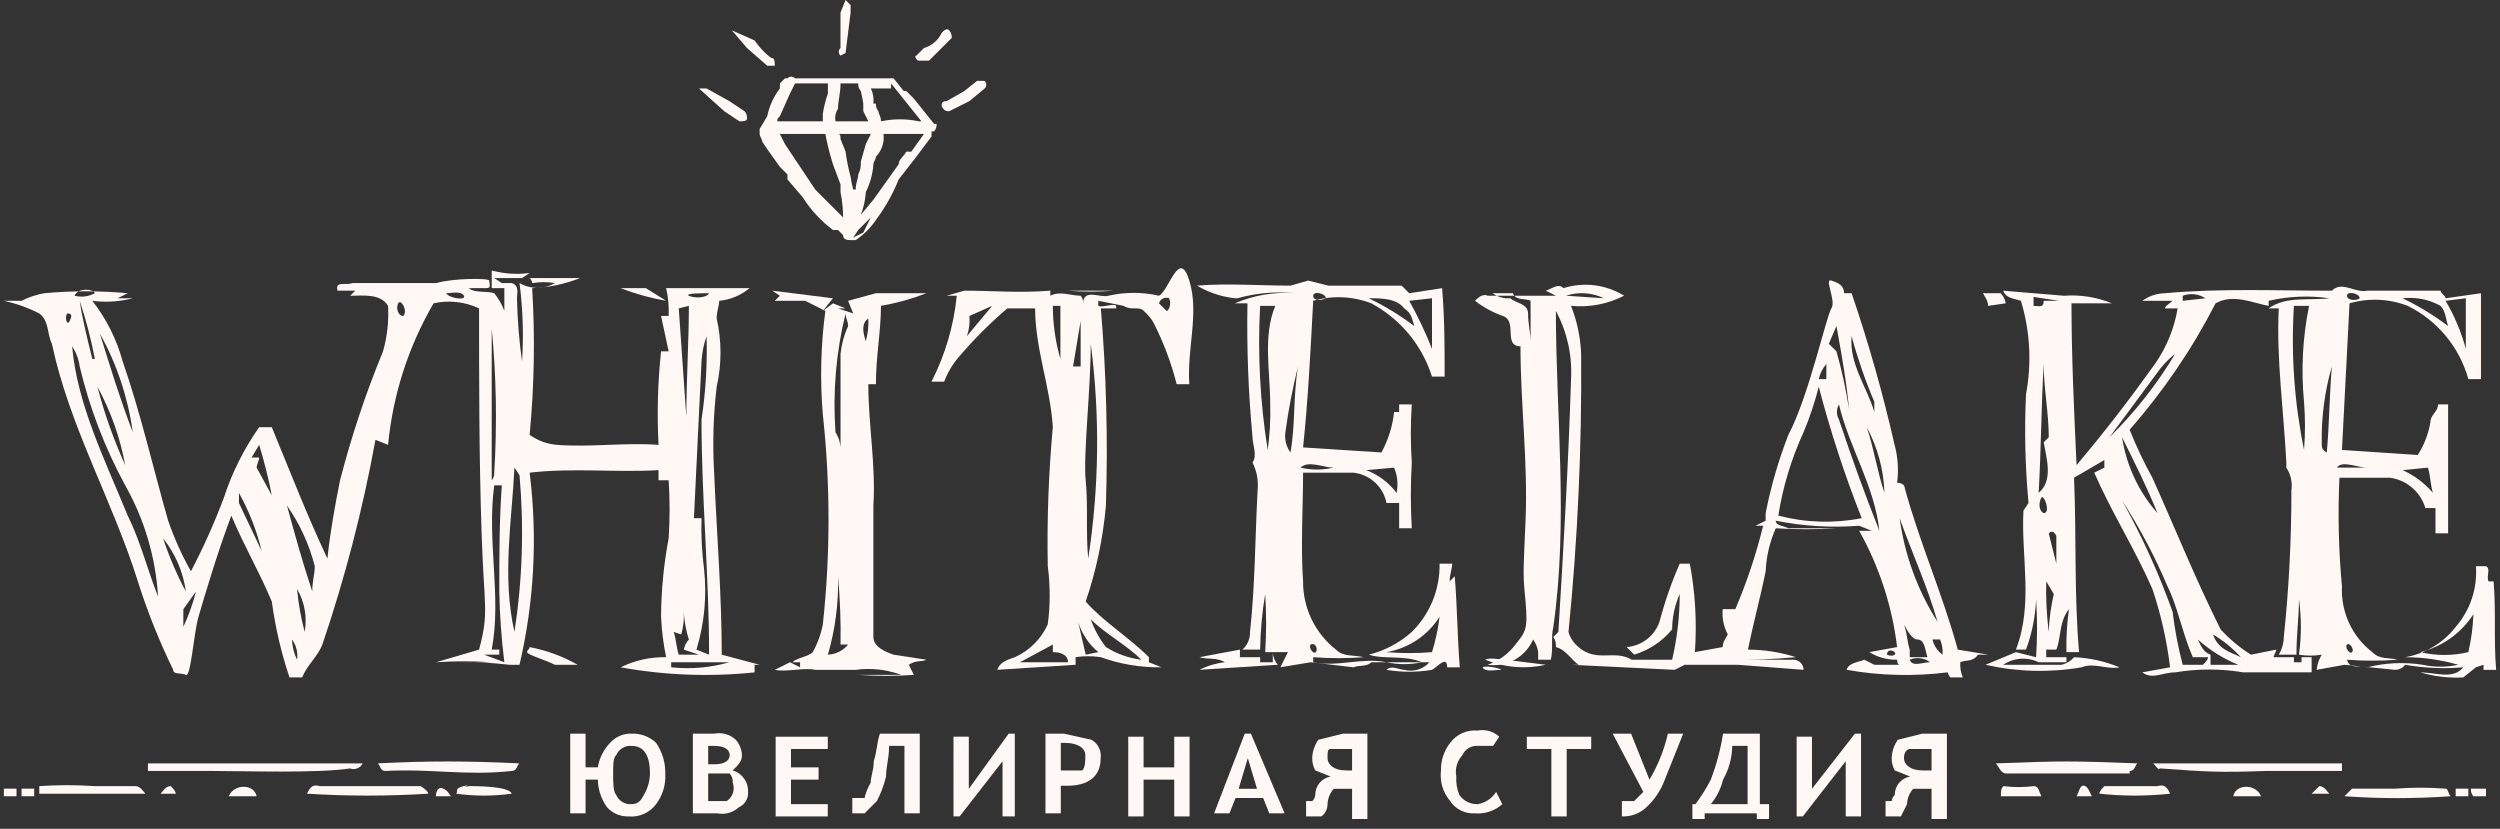 <svg width="184" height="61" viewBox="0 0 184 61" fill="none" xmlns="http://www.w3.org/2000/svg">
<rect x="0" y="0" width="184" height="61" fill="#333333" stroke="none"/>
<g id="logo-big-subtitle" clip-path="url(#clip0_302_37715)">
<path id="Vector" d="M62.232 3.907L62.605 0.93V0.372L62.232 0L61.86 0.93V3.535C61.821 3.57 61.789 3.613 61.767 3.661C61.746 3.709 61.734 3.761 61.734 3.814C61.734 3.867 61.746 3.919 61.767 3.967C61.789 4.015 61.821 4.058 61.86 4.093L62.232 3.907Z" fill="#FFF8F5"/>
<path id="Vector_2" d="M68.002 4.466H68.374L70.049 2.791C70.057 2.691 70.045 2.589 70.013 2.493C69.981 2.397 69.93 2.309 69.863 2.233C69.677 2.047 69.491 2.233 69.305 2.419C69.181 2.689 69.001 2.928 68.776 3.12C68.551 3.313 68.287 3.455 68.002 3.536L67.444 4.094C67.258 4.094 67.444 4.466 67.63 4.466H68.002Z" fill="#FFF8F5"/>
<path id="Vector_3" d="M81.954 21.395H78.606C79.72 21.487 80.84 21.487 81.954 21.395Z" fill="#FFF8F5"/>
<path id="Vector_4" d="M106.697 42.789C106.697 42.231 106.883 41.859 106.883 41.486H105.953C105.97 42.419 105.797 43.345 105.446 44.208C105.094 45.072 104.57 45.855 103.907 46.51C103.005 47.316 101.919 47.891 100.744 48.184C101.86 48.556 103.349 48.184 104.651 48.742C103.793 48.928 102.905 48.928 102.046 48.742C100.186 48.37 98.512 49.114 96.651 48.742V48.37C97.89 48.463 99.134 48.463 100.372 48.37C99.628 48.184 98.884 48.37 98.326 47.812C97.566 47.215 96.953 46.452 96.533 45.581C96.114 44.71 95.9 43.755 95.907 42.789C95.721 40.184 95.907 37.394 95.907 34.789H99.628C100.216 34.857 100.767 35.11 101.201 35.511C101.636 35.912 101.932 36.441 102.046 37.022H102.977V38.882H103.907C103.814 37.271 103.814 35.656 103.907 34.045C103.814 32.62 103.814 31.191 103.907 29.766H102.977V30.324H102.605C102.493 31.368 102.177 32.379 101.674 33.301L95.907 32.929C96.279 29.394 96.465 25.673 96.651 22.139C98.06 21.731 99.563 21.796 100.93 22.325C103.065 23.473 104.666 25.409 105.395 27.72H106.325C106.325 25.487 106.325 23.441 106.139 21.209L103.721 21.581L103.163 21.023H97.768L96.279 20.65L94.977 21.023C92.745 21.023 90.326 20.836 88.094 21.023C88.948 21.525 89.899 21.842 90.884 21.953H91.07C92.461 21.562 93.912 21.436 95.349 21.581C93.823 21.465 92.291 21.72 90.884 22.325H91.814C91.753 25.616 91.877 28.908 92.187 32.185C92.187 32.743 92.559 33.487 92.187 34.045C92.503 34.678 92.632 35.388 92.559 36.091C92.373 39.626 92.373 43.161 92.001 46.51C92.008 46.754 91.962 46.998 91.866 47.223C91.77 47.447 91.625 47.649 91.442 47.812H92.745C92.768 46.44 92.892 45.072 93.117 43.719C93.21 45.144 93.21 46.573 93.117 47.998H94.791L94.233 49.114L96.465 48.742L99.628 49.114C100 48.928 100.558 49.114 100.93 48.742H105.209C104.981 48.997 104.686 49.184 104.358 49.283C104.029 49.382 103.68 49.387 103.349 49.3C102.977 49.3 102.419 48.928 102.046 49.3C103.155 49.487 104.287 49.487 105.395 49.3C105.767 49.114 106.511 48.184 106.511 49.114H107.442C107.256 46.882 107.256 44.649 107.069 42.417L106.697 42.789ZM96.465 47.44C96.838 47.254 97.023 47.812 96.838 47.998C96.651 48.184 96.279 47.626 96.465 47.44ZM102.605 34.417C102.853 35.004 102.918 35.653 102.791 36.278C102.22 35.52 101.446 34.939 100.558 34.603L102.605 34.417ZM105.395 21.953V25.673C104.914 24.46 104.354 23.28 103.721 22.139L105.395 21.953ZM103.349 22.697C103.907 23.069 103.907 23.441 104.093 23.999C103.046 23.209 101.925 22.524 100.744 21.953C101.674 21.953 102.791 21.953 103.349 22.697ZM97.582 21.953C97.21 22.139 96.651 22.139 96.651 21.767C96.651 21.395 97.582 21.581 97.582 21.953ZM93.489 29.766C93.519 30.886 93.457 32.006 93.303 33.115C92.741 29.61 92.554 26.055 92.745 22.511H93.861C92.931 24.743 93.489 27.348 93.489 29.766ZM94.977 33.301C94.665 32.872 94.531 32.338 94.605 31.813C94.825 30.184 95.136 28.569 95.535 26.976C95.163 29.208 95.349 31.255 94.977 33.301ZM98.14 34.417C97.345 34.607 96.516 34.607 95.721 34.417C96.279 33.859 97.396 34.417 98.14 34.417ZM105.395 47.998C104.281 48.091 103.161 48.091 102.046 47.998C102.844 47.862 103.604 47.56 104.277 47.111C104.95 46.662 105.521 46.077 105.953 45.393C105.845 46.276 105.659 47.148 105.395 47.998Z" fill="#FFF8F5"/>
<path id="Vector_5" d="M54.422 8.93C54.608 8.93 54.98 8.93 54.98 8.744C54.98 8.558 54.98 8.372 54.794 8.186L53.678 7.442L52.003 6.512H51.445L53.306 8.186L54.422 8.93Z" fill="#FFF8F5"/>
<path id="Vector_6" d="M55.538 48.928H55.91L53.12 48.184C53.12 43.719 52.748 39.254 52.561 34.789C52.437 32.679 52.499 30.563 52.748 28.464C53.123 26.811 53.123 25.094 52.748 23.441C52.748 22.883 52.934 22.511 52.934 22.139C53.754 22.061 54.532 21.736 55.166 21.209H45.678C46.761 21.628 47.883 21.939 49.027 22.139L47.538 21.209H49.027C49.181 21.879 49.243 22.567 49.213 23.255H48.655L49.213 25.859H48.655C48.409 28.145 48.347 30.447 48.469 32.743C46.05 32.557 43.446 32.929 41.027 32.743C40.288 32.694 39.579 32.436 38.981 31.999C39.324 28.412 39.386 24.805 39.167 21.209C40.379 21.161 41.574 20.909 42.702 20.464H38.981C39.088 20.56 39.155 20.693 39.167 20.836C39.721 20.743 40.287 20.743 40.841 20.836C40.445 21.065 39.996 21.185 39.539 21.185C39.082 21.185 38.633 21.065 38.237 20.836C38.484 22.748 38.546 24.68 38.423 26.604C38.206 25.062 38.082 23.509 38.051 21.953C38.051 21.581 38.237 21.023 37.678 20.836H36.934L36.376 20.464H38.423L38.981 20.092C38.047 20.217 37.099 20.154 36.19 19.906V21.209H37.12V22.883C36.944 22.411 36.693 21.971 36.376 21.581C35.818 21.395 34.888 21.581 34.516 21.209H35.818C36.19 21.209 36.004 20.836 36.004 20.65C36.004 20.464 33.4 20.464 32.097 20.836H25.958C25.4 21.023 24.656 20.65 24.842 21.395H26.144L25.772 21.767C26.702 21.767 28.005 21.581 28.563 22.511C28.625 23.64 28.499 24.771 28.191 25.859C26.919 28.945 25.863 32.116 25.028 35.347C24.656 37.208 24.284 39.254 24.098 41.114C22.61 37.952 21.307 34.603 20.005 31.441H19.075C17.951 33.037 17.073 34.793 16.47 36.65C15.777 38.496 14.969 40.298 14.052 42.045C13.382 40.858 12.822 39.612 12.377 38.324C11.261 34.417 10.331 30.324 9.029 26.604C8.589 24.982 7.83 23.464 6.796 22.139C7.791 22.268 8.802 22.205 9.773 21.953H8.657L9.401 21.581C7.359 21.395 5.304 21.395 3.262 21.581C2.679 21.682 2.115 21.87 1.587 22.139H0.285C1.19 22.336 2.065 22.648 2.89 23.069C3.634 23.627 3.448 24.557 3.82 25.301C5.122 31.441 8.285 36.836 10.145 42.789C10.851 45.02 11.722 47.197 12.75 49.3C12.75 49.672 13.308 49.486 13.68 49.672C14.052 49.858 14.238 46.696 14.61 45.393C14.982 44.091 16.098 40.37 17.029 37.952C17.959 40.184 19.075 42.045 20.005 44.277C20.262 46.174 20.698 48.043 21.307 49.858H22.238C22.61 48.928 23.354 48.37 23.726 47.44C25.397 42.52 26.703 37.483 27.633 32.371L28.563 32.743C28.912 29.069 30.054 25.514 31.911 22.325C33.038 22.074 34.216 22.205 35.26 22.697C35.26 28.092 35.26 33.673 35.446 39.254C35.632 44.835 36.004 45.021 35.26 47.812L32.097 48.742C33.46 48.649 34.828 48.649 36.19 48.742H33.586C34.891 48.711 36.196 48.773 37.492 48.928H42.516C41.417 48.303 40.222 47.863 38.981 47.626C38.981 47.812 38.795 47.812 38.795 47.998C38.795 48.184 40.097 48.556 40.841 48.928H38.237C39.319 44.296 39.572 39.509 38.981 34.789C42.143 34.417 45.306 34.789 48.469 34.603V35.347H49.213C49.306 36.772 49.306 38.201 49.213 39.626C48.852 41.528 48.665 43.458 48.655 45.393C48.698 46.394 48.823 47.389 49.027 48.37C47.867 48.347 46.719 48.602 45.678 49.114C48.93 49.706 52.25 49.831 55.538 49.486V48.928ZM4.006 22.139C3.634 23.069 4.936 22.139 4.006 22.139V22.139ZM9.773 31.813C8.843 29.394 8.099 26.976 7.355 24.557C8.601 26.806 9.421 29.266 9.773 31.813ZM9.215 34.231C8.369 32.371 7.684 30.441 7.169 28.464C8.152 30.266 8.843 32.212 9.215 34.231ZM6.982 26.418H6.796C6.424 24.929 6.052 23.441 5.866 22.139C6.332 23.539 6.705 24.968 6.982 26.418ZM6.982 21.581C6.528 21.829 5.996 21.895 5.494 21.767C5.68 21.209 6.796 21.209 6.982 21.581ZM4.936 23.069C5.308 23.069 5.308 23.255 5.122 23.627C4.936 23.999 4.75 23.441 4.936 23.069ZM9.401 37.952C7.727 33.859 5.68 29.766 5.308 25.487C5.605 25.935 5.796 26.444 5.866 26.976C6.592 30.025 7.718 32.965 9.215 35.719C10.632 38.229 11.459 41.028 11.633 43.905C10.889 42.045 10.331 39.812 9.401 37.952ZM12.005 39.626C12.906 40.754 13.484 42.103 13.68 43.533C13.011 42.281 12.45 40.974 12.005 39.626ZM13.494 46.137V44.835L14.424 43.533C14.197 44.429 13.886 45.301 13.494 46.137ZM17.587 37.022V36.278C18.334 37.622 18.898 39.061 19.261 40.556L17.587 37.022ZM18.889 34.417C18.889 34.231 19.075 33.859 19.075 33.673H18.517L19.075 32.743C19.451 33.966 19.761 35.208 20.005 36.464L18.889 34.417ZM21.865 48.556C21.634 48.093 21.507 47.585 21.493 47.068C21.806 47.497 21.939 48.03 21.865 48.556ZM22.424 46.51C22.148 45.473 21.961 44.415 21.865 43.347C22.421 44.301 22.619 45.422 22.424 46.51ZM22.982 43.533C22.238 41.3 21.679 39.254 21.121 37.208C22.066 38.561 22.759 40.074 23.168 41.672C23.168 42.231 22.982 42.789 22.982 43.533ZM29.679 23.255C29.307 23.255 29.121 22.697 29.307 22.325C29.493 21.953 30.051 22.883 29.679 23.255ZM32.842 21.581C33.214 21.581 33.958 21.395 34.144 21.767C34.33 22.139 33.028 21.953 32.842 21.581ZM36.19 24.185C36.531 27.709 36.593 31.255 36.376 34.789C36.385 34.89 36.373 34.991 36.341 35.087C36.309 35.183 36.258 35.272 36.19 35.347V24.185ZM35.632 48.184H36.748V47.812H36.19C36.934 43.905 35.818 39.812 36.376 35.719H36.934C36.748 38.324 36.748 40.928 36.748 43.533C36.78 45.275 36.904 47.013 37.12 48.742L35.632 48.184ZM37.864 46.51C36.934 42.417 37.678 38.324 37.864 34.417L38.237 34.975C38.577 38.821 38.452 42.694 37.864 46.51ZM52.189 21.581C52.003 21.953 51.073 21.953 50.701 21.767C50.329 21.581 51.817 21.581 52.189 21.581ZM51.817 41.859C51.657 40.625 51.595 39.381 51.631 38.138H51.073L51.631 26.604C51.666 25.969 51.792 25.343 52.003 24.743C52.065 26.797 51.94 28.851 51.631 30.882C51.631 36.65 52.189 42.417 52.189 48.184L51.259 47.812C51.846 45.886 52.036 43.86 51.817 41.859ZM50.701 22.511C50.701 25.115 50.515 27.906 50.515 30.696L49.957 22.697L50.701 22.511ZM50.143 46.696C50.295 46.151 50.358 45.586 50.329 45.021C50.363 45.717 50.489 46.405 50.701 47.068C50.509 47.275 50.38 47.533 50.329 47.812L51.445 48.184H49.957C49.771 47.626 49.771 47.068 49.585 46.51L50.143 46.696ZM49.399 49.114V48.742H53.678C52.289 49.142 50.836 49.268 49.399 49.114Z" fill="#FFF8F5"/>
<path id="Vector_7" d="M56.468 4.837H57.026C57.026 4.651 57.026 4.279 56.84 4.279C56.654 4.279 55.91 3.535 55.538 2.977L53.863 2.232L54.98 3.535L56.468 4.837Z" fill="#FFF8F5"/>
<path id="Vector_8" d="M182.786 48.928V49.3H183.716C183.53 47.068 183.716 45.021 183.53 42.789H183.158C182.972 42.417 183.344 41.859 182.972 41.673H182.228C182.286 42.478 182.184 43.287 181.929 44.053C181.673 44.819 181.269 45.528 180.74 46.138C179.824 47.323 178.496 48.12 177.019 48.37C178.341 48.372 179.656 48.56 180.926 48.928C180.067 49.114 179.179 49.114 178.321 48.928C176.958 48.714 175.566 48.777 174.228 49.114C173.67 48.928 172.926 49.3 172.74 48.556C173.978 48.649 175.222 48.649 176.461 48.556C175.717 48.37 175.158 48.556 174.6 47.998C173.867 47.431 173.281 46.695 172.892 45.853C172.504 45.011 172.324 44.087 172.368 43.161C172.12 40.502 172.058 37.829 172.182 35.161H175.903C176.505 35.243 177.072 35.498 177.534 35.894C177.996 36.29 178.334 36.811 178.507 37.394H179.251V39.254H180.181V29.766H179.437C179.437 30.324 178.879 30.51 178.879 31.069C178.734 31.929 178.418 32.751 177.949 33.487L172.368 33.115L172.926 22.325C174.334 21.917 175.837 21.982 177.205 22.511C178.287 23.044 179.245 23.801 180.014 24.731C180.784 25.661 181.348 26.743 181.67 27.906H182.6V21.581L179.995 21.953C179.995 21.767 179.623 21.581 179.623 21.395H174.228C173.298 21.581 172.368 20.651 171.624 21.395C167.531 21.395 163.438 21.209 159.345 21.581C158.744 21.593 158.16 21.788 157.671 22.139H159.903C159.717 22.325 159.345 22.511 159.345 22.697H160.275C160.028 24.169 159.456 25.567 158.601 26.79C156.741 29.394 154.88 31.813 152.834 34.231C152.648 30.138 152.462 26.232 152.462 22.325H155.439C154.319 21.868 153.109 21.677 151.904 21.767L147.439 21.395C147.625 21.953 148.183 21.953 148.741 22.139C149.416 24.37 149.544 26.731 149.113 29.022C148.989 31.69 149.052 34.363 149.299 37.022L148.927 37.58C148.741 40.928 149.671 44.463 148.369 47.812H149.113C149.556 46.618 149.807 45.363 149.857 44.091C149.95 45.516 149.95 46.945 149.857 48.37L148.369 47.998L146.137 48.928C148.458 49.456 150.86 49.519 153.206 49.114C154.136 48.742 155.066 49.3 155.997 49.114C154.932 48.672 153.799 48.42 152.648 48.37C152.408 48.654 152.081 48.85 151.718 48.928H147.439C147.818 48.671 148.259 48.518 148.716 48.485C149.174 48.452 149.631 48.541 150.043 48.742H152.09V48.37H150.602V47.812H151.346C151.718 46.882 151.532 45.765 152.276 44.835C152.127 45.883 152.064 46.94 152.09 47.998H153.02C152.648 43.719 152.834 39.44 152.648 35.161L154.88 33.859V34.417L154.136 34.789C155.439 37.766 157.113 40.37 158.415 43.347C159.046 45.22 159.482 47.152 159.717 49.114L157.671 49.486C158.415 50.044 159.159 49.486 160.089 49.486C161.752 49.209 163.45 49.209 165.112 49.486H170.135V48.37H169.391V48.742H168.833V48.37H167.345C167.345 48.184 167.531 47.998 167.531 47.812L165.671 48.184C164.846 47.667 164.095 47.041 163.438 46.324C161.578 42.603 160.089 38.882 158.415 35.161C157.782 34.02 157.222 32.84 156.741 31.627C159.225 28.799 161.35 25.675 163.066 22.325C164.368 21.581 165.857 22.325 166.973 22.511V22.139C168.437 21.8 169.951 21.737 171.438 21.953C169.949 22.139 168.275 21.767 166.973 22.697H167.717C167.531 26.418 168.089 30.324 168.275 34.045V34.417C168.599 34.911 168.732 35.507 168.647 36.092C168.652 39.696 168.465 43.297 168.089 46.882C168.082 47.341 167.954 47.79 167.717 48.184H169.019C169.019 46.696 169.205 45.393 169.205 44.091C169.391 45.449 169.391 46.826 169.205 48.184C169.759 48.278 170.325 48.278 170.88 48.184C170.672 48.523 170.545 48.905 170.508 49.3L172.554 48.928L176.275 49.3C176.419 49.3 176.561 49.267 176.691 49.202C176.82 49.137 176.932 49.044 177.019 48.928C178.431 49.175 179.869 49.238 181.298 49.114C180.553 50.044 179.251 49.486 178.135 49.486C179.16 49.791 180.23 49.917 181.298 49.858L182.228 49.114L182.786 48.928ZM178.693 34.417C178.879 34.975 178.879 35.719 179.065 36.278C178.455 35.56 177.692 34.988 176.833 34.603L178.693 34.417ZM181.484 21.953V25.674C181.148 24.434 180.648 23.245 179.995 22.139L181.484 21.953ZM179.623 22.511C179.995 22.883 179.995 23.441 180.181 23.999C179.135 23.209 178.013 22.524 176.833 21.953C177.798 21.843 178.774 22.038 179.623 22.511ZM173.67 21.953C173.484 22.139 172.74 22.139 172.74 21.767C172.74 21.395 173.67 21.581 173.67 21.953ZM150.043 36.278C150.23 33.115 150.23 29.952 150.416 26.79C150.416 28.65 150.788 30.324 150.788 32.185L150.416 32.557C150.602 33.673 151.16 35.347 150.043 36.278ZM150.416 37.766C150.043 37.58 150.043 37.022 150.23 36.65C150.416 36.278 150.974 37.766 150.416 37.766ZM150.788 46.51C150.633 45.276 150.571 44.032 150.602 42.789L151.16 43.719C150.944 44.635 150.82 45.569 150.788 46.51ZM150.788 39.254C150.974 39.068 151.16 39.068 151.346 39.44V41.487L150.788 39.254ZM150.416 22.139C150.416 22.697 150.043 22.511 149.671 22.511V21.767H149.113L151.532 22.139H150.416ZM164.926 48.37C164.182 47.998 163.252 47.812 162.88 46.696C163.641 47.149 164.331 47.713 164.926 48.37ZM164.74 48.928H162.694V48.184C162.136 47.998 161.95 47.44 161.764 47.068C162.639 47.858 163.647 48.487 164.74 48.928ZM161.392 48.37H162.508C162.508 48.556 162.322 48.742 162.136 48.928H160.648C160.31 47.645 160.061 46.339 159.903 45.021C158.89 42.195 157.645 39.458 156.183 36.836C157.481 38.843 158.601 40.959 159.531 43.161C160.275 44.649 160.648 46.696 161.392 48.37ZM158.787 37.766C157.404 36.192 156.5 34.256 156.183 32.185C157.113 34.045 158.043 35.906 158.787 37.766ZM155.253 32.185L158.973 27.162C159.297 26.745 159.672 26.37 160.089 26.046C158.747 28.291 157.121 30.354 155.253 32.185ZM160.648 22.139V21.767C160.922 21.664 161.216 21.627 161.507 21.659C161.798 21.692 162.077 21.792 162.322 21.953L160.648 22.139ZM169.577 29.58C169.67 30.757 169.67 31.939 169.577 33.115C168.861 29.629 168.611 26.063 168.833 22.511H169.949C169.474 24.836 169.348 27.218 169.577 29.58ZM171.252 33.301C170.88 33.115 170.88 32.929 170.88 32.557C170.851 30.67 171.102 28.789 171.624 26.976C171.438 29.208 171.438 31.255 171.252 33.301ZM174.228 34.417H171.996C172.368 33.859 173.484 34.417 174.228 34.417ZM172.74 47.44C172.926 47.254 173.298 47.812 173.112 47.998C172.926 48.184 172.554 47.626 172.74 47.44ZM181.67 47.998C180.508 48.275 179.297 48.275 178.135 47.998C179.745 47.599 181.143 46.601 182.042 45.207C182.01 46.148 181.885 47.082 181.67 47.998Z" fill="#FFF8F5"/>
<path id="Vector_9" d="M69.305 7.813C69.491 8.186 69.677 8.186 69.863 8.186L71.351 7.441L72.467 6.511C72.507 6.476 72.539 6.433 72.56 6.385C72.582 6.337 72.593 6.285 72.593 6.232C72.593 6.179 72.582 6.127 72.56 6.079C72.539 6.031 72.507 5.988 72.467 5.953H71.909L70.979 6.697L69.677 7.441C69.305 7.441 69.305 7.627 69.305 7.813Z" fill="#FFF8F5"/>
<path id="Vector_10" d="M68.188 48.556L65.77 48.184C65.212 47.998 64.281 47.626 64.281 46.882V37.208C64.467 34.231 63.909 31.255 63.909 28.278H64.467C64.467 26.232 64.839 24.371 64.839 22.511C65.984 22.311 67.105 22 68.188 21.581H64.467L62.421 22.139L62.793 23.069L61.677 22.697H62.235L61.305 22.325L60.561 22.883L61.305 21.953L56.84 21.395L57.398 21.767L57.026 22.139H59.258L60.747 22.883C60.408 25.411 60.346 27.969 60.561 30.51C61.118 35.642 61.118 40.819 60.561 45.951C60.426 46.669 60.175 47.361 59.816 47.998C59.444 48.37 58.7 48.37 58.328 48.742H58.886V49.114L58.142 48.742L57.026 49.3C57.956 49.486 59.072 49.114 60.002 49.3H62.979C64.109 49.145 65.26 49.273 66.328 49.672H63.165C64.528 49.765 65.895 49.765 67.258 49.672L66.886 48.928C67.444 48.556 67.816 48.742 68.188 48.556ZM62.235 23.069C62.235 23.441 62.421 23.627 62.421 23.999C62.124 24.646 61.936 25.337 61.863 26.045V33.301C61.904 32.778 61.773 32.255 61.491 31.813C61.282 28.877 61.533 25.927 62.235 23.069ZM60.933 48.184C61.478 46.312 61.73 44.366 61.677 42.417C61.831 44.086 61.894 45.763 61.863 47.44H62.421C62.239 47.661 62.012 47.842 61.756 47.97C61.499 48.098 61.219 48.171 60.933 48.184ZM63.723 25.115C63.537 24.557 63.351 23.813 63.909 23.441C63.938 24.005 63.876 24.571 63.723 25.115Z" fill="#FFF8F5"/>
<path id="Vector_11" d="M57.957 12.836V13.208L59.073 14.51C59.664 15.445 60.42 16.265 61.305 16.929H61.677L62.049 17.301C62.049 17.673 62.421 17.673 62.608 17.673H62.98C63.569 17.279 64.074 16.774 64.468 16.185C65.154 15.27 65.717 14.27 66.142 13.208L67.444 11.534L68.561 10.045V9.673H68.747C68.814 9.598 68.865 9.509 68.897 9.413C68.929 9.318 68.941 9.216 68.933 9.115H68.747L67.258 7.255L66.7 6.697H66.514L65.77 5.767H58.515C58.48 5.727 58.437 5.695 58.389 5.674C58.341 5.652 58.288 5.641 58.236 5.641C58.183 5.641 58.131 5.652 58.083 5.674C58.034 5.695 57.992 5.727 57.957 5.767H57.77L57.398 6.139V6.511C56.938 7.114 56.62 7.814 56.468 8.557L55.91 9.487V9.859C55.91 10.045 56.096 10.232 56.096 10.418L56.468 10.976L57.398 12.278L57.957 12.836ZM62.235 11.162L61.863 10.232C61.863 10.045 61.863 9.859 61.677 9.859H64.096L63.724 10.604L63.352 11.906C63.381 12.227 63.316 12.55 63.166 12.836C63.166 13.208 62.98 13.394 62.98 13.952H62.794C62.713 13.646 62.651 13.335 62.608 13.022C62.441 12.411 62.316 11.79 62.235 11.162ZM63.538 17.115L62.794 17.487L63.166 16.929L64.096 15.999L63.538 17.115ZM67.072 11.162H66.7C66.514 11.534 66.142 11.72 66.142 12.092L64.282 14.696L63.352 15.813C63.564 15.278 63.69 14.713 63.724 14.138C64.043 13.5 64.233 12.804 64.282 12.092C64.282 11.906 64.468 11.72 64.468 11.534C64.68 11.314 64.84 11.05 64.937 10.76C65.033 10.47 65.064 10.162 65.026 9.859H68.002L67.072 11.162ZM65.584 6.139L66.328 7.069L67.817 8.929H67.63C66.711 8.733 65.76 8.733 64.84 8.929C64.84 8.557 64.654 8.371 64.654 8.185C64.587 8.11 64.535 8.021 64.503 7.925C64.471 7.829 64.459 7.728 64.468 7.627H64.282C64.326 7.245 64.261 6.858 64.096 6.511H65.584V6.139ZM61.677 7.999C61.677 7.441 61.863 6.883 61.863 6.139H63.166C63.157 6.239 63.169 6.341 63.201 6.437C63.233 6.533 63.284 6.621 63.352 6.697C63.432 7.003 63.494 7.313 63.538 7.627V8.185L63.91 8.929H61.491C61.434 8.607 61.501 8.275 61.677 7.999ZM57.398 8.557L58.143 6.883L58.515 6.139H60.933V6.883C60.764 7.366 60.639 7.865 60.561 8.371V8.929H57.212C57.212 8.743 57.212 8.743 57.398 8.557ZM60.747 9.859C60.888 10.614 61.075 11.36 61.305 12.092L61.863 13.58V14.138C62.01 14.873 62.072 15.622 62.049 16.371V15.999L61.119 15.068L60.003 13.952L57.77 10.604L57.398 9.859H60.747Z" fill="#FFF8F5"/>
<path id="Vector_12" d="M147.624 22.324C147.573 22.046 147.444 21.788 147.251 21.58H145.949C146.135 21.952 146.321 22.138 146.321 22.51L147.624 22.324Z" fill="#FFF8F5"/>
<path id="Vector_13" d="M143.533 49.857H144.464C144.314 49.505 144.25 49.122 144.278 48.741C144.65 48.555 145.208 48.741 145.58 48.182H146.324L144.092 47.81C142.975 43.718 141.301 39.997 140.185 35.904C140.185 35.718 139.999 35.532 139.627 35.532C139.751 34.599 139.688 33.65 139.441 32.742C138.584 28.968 137.528 25.242 136.278 21.579H135.72C135.72 21.021 135.348 20.835 134.79 20.649C134.232 20.463 135.162 22.137 134.79 22.695C134.418 23.254 133.115 29.207 131.627 31.997C130.898 33.866 130.338 35.796 129.953 37.764V38.323L129.209 38.695H129.767C129.253 40.793 128.569 42.847 127.72 44.834H126.79C126.732 45.477 126.861 46.123 127.162 46.694C126.976 47.066 126.79 47.252 126.79 47.624L124.744 47.996C124.899 45.819 124.774 43.631 124.372 41.485H123.628C123.02 42.87 122.522 44.301 122.139 45.764C121.96 46.276 121.636 46.724 121.207 47.054C120.777 47.384 120.261 47.583 119.721 47.624L120.279 48.182C121.373 47.852 122.344 47.205 123.069 46.322C123.074 45.425 123.264 44.538 123.628 43.718C123.626 45.346 123.439 46.969 123.069 48.555H120.093C119.163 47.996 118.233 48.369 117.302 48.182C116.372 47.996 115.628 47.252 115.442 46.508C116.119 39.709 116.429 32.877 116.372 26.044C116.324 24.832 116.073 23.637 115.628 22.509C116.975 22.64 118.331 22.382 119.535 21.765C118.875 21.356 118.134 21.095 117.363 20.999C116.593 20.902 115.81 20.973 115.07 21.207C114.698 20.835 114.326 21.207 113.768 21.393L114.512 21.765H109.489C109.117 21.579 108.745 21.951 108.559 22.137C109.176 22.617 109.867 22.994 110.605 23.254C111.721 23.626 110.605 25.486 111.907 25.486C111.907 29.765 112.465 34.044 112.279 38.323C112.093 42.601 112.093 42.229 112.279 44.276C112.465 46.322 112.279 46.508 111.535 47.438C111.019 48.129 110.305 48.648 109.489 48.927C110.174 49.026 110.872 48.897 111.477 48.561C112.082 48.225 112.56 47.7 112.837 47.066C113.037 47.341 113.164 47.66 113.21 47.996V48.555H114.14C114.326 47.81 114.14 46.88 114.326 46.136C115.442 38.323 114.512 30.509 114.512 22.882C115.339 24.421 115.726 26.159 115.628 27.904C115.442 34.044 115.07 40.369 114.698 46.508L114.326 46.88C114.474 47.099 114.54 47.362 114.512 47.624C115.256 47.81 115.628 48.555 116.186 48.927H115.628L123.255 49.299L124 48.927H127.906L132.743 49.299C132.743 49.201 132.724 49.104 132.687 49.014C132.649 48.924 132.594 48.842 132.525 48.773C132.456 48.703 132.374 48.649 132.284 48.611C132.194 48.574 132.097 48.555 131.999 48.555H127.162C128.839 48.585 130.516 48.523 132.185 48.369C131.043 48.003 129.85 47.815 128.651 47.81C129.023 45.95 129.581 43.904 129.953 42.043C130.001 40.952 130.254 39.879 130.697 38.881C132.184 38.974 133.675 38.974 135.162 38.881H131.627C131.255 38.695 130.697 38.695 130.697 38.323C132.716 38.729 134.782 38.855 136.836 38.695L137.766 39.067H136.836C138.315 41.71 139.263 44.617 139.627 47.624L137.58 47.996C138.194 48.377 138.905 48.571 139.627 48.555C139.627 48.555 139.627 48.927 139.813 48.927H137.952L137.208 48.555C136.836 48.741 136.092 48.741 135.906 49.299C138.363 49.733 140.872 49.795 143.347 49.485C143.386 49.619 143.449 49.746 143.533 49.857ZM112.651 25.114C112.651 24.556 112.465 23.812 112.465 23.068C112.465 22.323 111.535 22.323 111.163 21.951C110.698 21.995 110.233 21.863 109.861 21.579H111.349C111.535 22.137 112.279 21.951 112.651 22.137V25.114ZM115.256 21.765C116.175 21.462 117.176 21.529 118.046 21.951L115.256 21.765ZM137.952 29.579V30.323C137.394 28.463 136.092 26.788 136.278 24.742C136.724 26.391 137.283 28.007 137.952 29.579ZM135.162 23.998C135.534 26.044 135.906 28.091 136.092 30.137C135.871 28.693 135.56 27.264 135.162 25.858L134.604 25.3L135.162 23.998ZM134.418 26.788V27.904H133.86C133.952 27.493 134.144 27.11 134.418 26.788ZM130.883 37.95C131.219 35.828 131.845 33.763 132.743 31.811C133.198 30.724 133.572 29.605 133.86 28.463C134.717 31.748 135.773 34.979 137.022 38.137C134.988 38.538 132.889 38.474 130.883 37.95ZM135.348 30.881C135.25 30.711 135.198 30.519 135.198 30.323C135.198 30.127 135.25 29.935 135.348 29.765C136.092 32.928 137.952 35.718 138.324 39.067C137.208 36.276 136.278 33.672 135.348 30.881ZM137.394 31.439C138.195 32.93 138.641 34.585 138.697 36.276C138.138 34.602 137.952 33.114 137.394 31.439ZM138.883 48.182C138.883 47.81 139.255 47.81 139.441 47.996C139.627 48.182 139.255 48.369 138.883 48.182ZM142.603 45.764C141.134 43.453 140.182 40.851 139.813 38.137C140.743 40.741 141.859 43.16 142.603 45.764ZM140.557 47.81C140.371 47.252 140.371 46.694 140.185 46.136C139.999 45.578 140.557 47.066 141.115 47.066C141.673 47.066 141.673 47.81 141.859 48.369H140.557V47.81ZM140.557 48.555C140.799 48.451 141.065 48.414 141.326 48.446C141.588 48.479 141.836 48.581 142.045 48.741C141.487 48.741 140.743 49.113 140.557 48.555ZM142.231 47.066H142.789C142.939 47.418 143.002 47.801 142.975 48.182C142.597 47.916 142.332 47.518 142.231 47.066Z" fill="#FFF8F5"/>
<path id="Vector_14" d="M109.301 48.555C110.716 49.135 112.274 49.265 113.766 48.927L110.789 48.555C110.417 48.555 109.673 48.369 109.301 48.555Z" fill="#FFF8F5"/>
<path id="Vector_15" d="M94.048 48.927C93.821 48.669 93.689 48.34 93.676 47.997V48.741H92.746V48.369H91.258V47.81L88.281 48.369C88.839 48.555 89.584 48.369 90.142 48.741C89.493 48.813 88.862 49.002 88.281 49.299L94.048 48.927Z" fill="#FFF8F5"/>
<path id="Vector_16" d="M84.558 48.741V48.369C83.069 46.88 81.209 45.764 79.907 44.276C80.686 41.988 81.186 39.614 81.395 37.207C81.55 32.367 81.426 27.521 81.023 22.696H82.139C82.325 22.138 81.209 22.696 80.837 22.51V22.138L82.697 22.51C83.255 22.882 83.814 22.51 84.186 22.882C84.558 23.254 84.744 23.44 84.93 23.812C85.65 25.234 86.211 26.732 86.604 28.277H87.534C87.348 25.672 88.278 23.068 87.534 20.649C86.79 18.231 86.046 21.393 85.302 21.765C84.077 21.486 82.806 21.486 81.581 21.765C81.023 21.952 79.721 21.207 79.721 22.324C79.729 22.223 79.717 22.121 79.685 22.025C79.653 21.93 79.602 21.841 79.535 21.765C78.791 21.765 78.046 21.393 77.302 21.765V21.393C75.07 21.579 73.023 21.393 70.977 21.393L69.675 21.765H70.419C70.197 23.971 69.566 26.116 68.559 28.091H69.489C69.748 27.409 70.125 26.779 70.605 26.23C71.688 24.961 72.87 23.779 74.14 22.696H76.186C76.186 25.672 77.302 28.463 77.488 31.439C77.175 34.841 77.051 38.257 77.116 41.671C77.303 43.092 77.303 44.53 77.116 45.95C76.632 47.024 75.772 47.884 74.698 48.369C74.14 48.555 73.582 48.741 73.395 49.299L79.163 48.927V48.369C79.779 48.274 80.406 48.274 81.023 48.369C82.454 48.887 83.967 49.139 85.488 49.113L84.558 48.741ZM86.046 21.952C86.232 22.324 86.046 22.882 85.86 22.882L85.302 22.324C85.323 22.248 85.359 22.177 85.409 22.117C85.459 22.056 85.52 22.006 85.591 21.971C85.661 21.936 85.738 21.916 85.816 21.913C85.895 21.909 85.973 21.923 86.046 21.952ZM71.163 24.742C71.331 24.265 71.394 23.758 71.349 23.254L73.023 22.51L71.163 24.742ZM80.279 25.3C80.963 30.554 80.9 35.877 80.093 41.113C79.907 39.253 80.093 37.207 79.907 35.346C79.721 33.486 80.279 28.649 80.279 25.3ZM77.488 22.51H78.046V26.416C77.679 25.147 77.491 23.832 77.488 22.51ZM75.07 48.741L77.488 47.439V47.997C78.046 47.997 78.605 48.183 78.605 48.741H75.07ZM78.977 26.974L79.535 23.626V26.974H78.977ZM79.907 48.183L79.349 45.764C79.615 46.638 80.132 47.415 80.837 47.997L79.907 48.183ZM81.395 47.625C80.915 47.007 80.538 46.316 80.279 45.578C81.395 46.694 82.883 47.439 84 48.555C83.073 48.441 82.184 48.123 81.395 47.625Z" fill="#FFF8F5"/>
<path id="Vector_17" d="M109.117 49.115C109.303 49.487 110.047 49.301 110.419 49.301C110.792 49.301 109.489 48.929 109.117 49.115Z" fill="#FFF8F5"/>
<path id="Vector_18" d="M16.84 58.604H18.886C18.7 57.674 17.212 57.674 16.84 58.604Z" fill="#FFF8F5"/>
<path id="Vector_19" d="M26.692 56.184H10.887V56.742H15.538C17.956 56.742 23.344 56.928 25.762 56.556C25.936 56.621 26.127 56.618 26.299 56.55C26.471 56.481 26.612 56.35 26.692 56.184Z" fill="#FFF8F5"/>
<path id="Vector_20" d="M30.965 57.858H23.524C22.966 57.672 22.78 58.044 22.594 58.416C25.567 58.602 28.55 58.602 31.523 58.416C31.523 58.292 31.337 58.106 30.965 57.858Z" fill="#FFF8F5"/>
<path id="Vector_21" d="M32.082 58.604H33.198C33.012 58.418 33.012 58.232 32.64 58.046C32.268 57.859 32.082 58.232 32.082 58.604Z" fill="#FFF8F5"/>
<path id="Vector_22" d="M27.809 56.184C27.995 56.37 27.995 56.743 28.367 56.743C31.715 56.556 34.312 57.115 37.661 56.743C38.033 56.743 38.033 56.37 38.219 56.184C34.312 55.998 31.529 55.998 27.809 56.184Z" fill="#FFF8F5"/>
<path id="Vector_23" d="M34.501 57.858C33.756 58.044 34.873 57.672 34.128 57.858C33.384 58.044 33.756 58.23 33.57 58.416C34.928 58.603 36.305 58.603 37.663 58.416C37.477 57.858 35.059 57.858 34.501 57.858Z" fill="#FFF8F5"/>
<path id="Vector_24" d="M182.04 58.603H182.97V58.045H181.854C181.846 58.146 181.858 58.247 181.89 58.343C181.922 58.439 181.973 58.528 182.04 58.603Z" fill="#FFF8F5"/>
<path id="Vector_25" d="M158.422 56.184C158.608 56.184 158.794 56.742 158.98 56.556C162.509 56.805 163.251 56.867 166.786 56.742H172.367V56.184H158.422Z" fill="#FFF8F5"/>
<path id="Vector_26" d="M12.561 57.859C12.188 57.859 12.002 58.231 11.816 58.417H12.933C12.933 58.231 12.747 58.045 12.561 57.859Z" fill="#FFF8F5"/>
<path id="Vector_27" d="M153.212 57.859C153.026 58.045 153.026 58.231 152.84 58.603H153.956C153.77 58.231 153.584 57.673 153.212 57.859Z" fill="#FFF8F5"/>
<path id="Vector_28" d="M0.285 58.603H1.215V58.045H0.285V58.603Z" fill="#FFF8F5"/>
<path id="Vector_29" d="M9.96 57.859H6.983C5.621 57.766 4.253 57.766 2.891 57.859V58.417H10.704C10.518 58.231 10.332 57.859 9.96 57.859Z" fill="#FFF8F5"/>
<path id="Vector_30" d="M1.586 58.603H2.516V58.045H1.586V58.603Z" fill="#FFF8F5"/>
<path id="Vector_31" d="M156.747 56.743C157.119 56.743 157.119 56.37 157.305 56.184C152.282 55.998 151.918 55.998 146.895 56.184C147.081 56.37 147.267 56.929 147.639 56.929H156.747V56.743Z" fill="#FFF8F5"/>
<path id="Vector_32" d="M164.367 58.604H166.414C166.042 57.674 164.553 57.674 164.367 58.604Z" fill="#FFF8F5"/>
<path id="Vector_33" d="M170.695 57.859L170.137 58.417H171.439C171.253 58.231 171.067 57.859 170.695 57.859Z" fill="#FFF8F5"/>
<path id="Vector_34" d="M180.738 58.603H181.668V58.045H180.738V58.603Z" fill="#FFF8F5"/>
<path id="Vector_35" d="M158.794 57.858H154.888C154.702 58.044 154.516 58.23 154.516 58.416C156.247 58.602 157.993 58.602 159.725 58.416C159.539 58.044 159.353 57.672 158.794 57.858Z" fill="#FFF8F5"/>
<path id="Vector_36" d="M149.684 57.859C148.943 57.953 148.193 57.953 147.452 57.859C147.266 58.045 147.266 58.231 147.266 58.603H150.242C150.056 58.231 150.056 57.859 149.684 57.859Z" fill="#FFF8F5"/>
<path id="Vector_37" d="M179.996 58.044C178.758 57.951 177.514 57.951 176.275 58.044H173.113L172.555 58.602C175.156 58.788 177.767 58.788 180.368 58.602C180.182 58.416 180.182 58.044 179.996 58.044Z" fill="#FFF8F5"/>
<g id="Union">
<path d="M108.764 59.186C108.5 59.196 108.238 59.139 108.001 59.02C107.764 58.902 107.561 58.726 107.41 58.509C107.229 58.082 107.152 57.618 107.185 57.155C107.13 56.875 107.142 56.586 107.22 56.311C107.299 56.036 107.441 55.784 107.636 55.575C107.73 55.359 107.889 55.177 108.091 55.056C108.294 54.934 108.529 54.879 108.764 54.898H109.893L110.344 54.221C110.135 54.027 109.883 53.884 109.609 53.806C109.334 53.727 109.045 53.715 108.764 53.77C108.377 53.733 107.986 53.796 107.63 53.954C107.274 54.112 106.965 54.36 106.733 54.673C106.278 55.25 106.039 55.969 106.056 56.704C106.007 57.106 106.042 57.515 106.158 57.903C106.275 58.291 106.471 58.651 106.733 58.96C106.93 59.255 107.199 59.494 107.516 59.652C107.833 59.81 108.185 59.883 108.539 59.863C108.906 59.894 109.275 59.85 109.624 59.734C109.973 59.617 110.295 59.431 110.57 59.186L110.118 58.283C109.967 58.519 109.769 58.721 109.536 58.876C109.303 59.032 109.04 59.137 108.764 59.186Z" fill="#FFF8F5"/>
<path fill-rule="evenodd" clip-rule="evenodd" d="M53.929 56.704C54.38 56.252 54.606 56.027 54.606 55.575C54.59 55.159 54.431 54.76 54.154 54.447C53.946 54.252 53.694 54.11 53.419 54.032C53.144 53.953 52.855 53.941 52.575 53.996H50.995V59.863H52.8C53.081 59.918 53.37 59.906 53.645 59.828C53.919 59.749 54.171 59.607 54.38 59.412C54.597 59.318 54.779 59.159 54.9 58.956C55.022 58.754 55.076 58.519 55.057 58.283C55.072 57.932 54.969 57.586 54.764 57.3C54.56 57.014 54.266 56.804 53.929 56.704ZM52.123 54.898H52.575C53.252 54.898 53.703 55.124 53.703 55.575C53.703 56.027 53.252 56.252 52.575 56.252H52.123V54.898ZM53.477 58.96H52.123V56.929H53.703C53.785 57.021 53.847 57.128 53.886 57.245C53.925 57.361 53.939 57.484 53.929 57.606C54.021 57.85 54.027 58.117 53.944 58.364C53.862 58.611 53.697 58.821 53.477 58.96Z" fill="#FFF8F5"/>
<path fill-rule="evenodd" clip-rule="evenodd" d="M46.482 53.996C46.185 53.986 45.89 54.042 45.617 54.159C45.344 54.276 45.1 54.451 44.902 54.673C44.425 55.169 44.11 55.799 44 56.478H43.097V53.996H41.969V59.863H43.097V57.381H44C44.015 58.111 44.251 58.819 44.677 59.412C44.874 59.633 45.118 59.809 45.391 59.926C45.664 60.042 45.959 60.098 46.256 60.089C46.644 60.126 47.035 60.063 47.391 59.905C47.746 59.747 48.055 59.499 48.287 59.186C48.776 58.539 49.016 57.739 48.964 56.929C48.981 56.125 48.744 55.336 48.287 54.673C48.047 54.445 47.763 54.268 47.453 54.152C47.143 54.036 46.813 53.983 46.482 53.996ZM47.385 58.509C47.159 58.96 46.933 59.186 46.482 59.186C46.247 59.206 46.011 59.151 45.809 59.029C45.606 58.908 45.447 58.726 45.354 58.509C45.128 58.283 45.128 57.606 45.128 56.929C45.128 56.253 45.128 55.801 45.354 55.575C45.447 55.359 45.606 55.177 45.809 55.056C46.011 54.934 46.247 54.879 46.482 54.899C47.385 54.899 47.836 55.575 47.836 56.929C47.827 57.487 47.672 58.032 47.385 58.509Z" fill="#FFF8F5"/>
<path d="M60.924 60.089H57.088V54.222H60.924V55.124H58.216V56.478H60.247V57.381H58.216V59.186H60.924V60.089Z" fill="#FFF8F5"/>
<path d="M64.309 56.027C64.309 56.4 64.241 56.704 64.179 56.977C64.129 57.201 64.084 57.404 64.084 57.606C63.874 57.956 63.722 58.337 63.632 58.735H62.73V59.863H63.632L64.535 58.96C64.835 58.389 65.063 57.783 65.212 57.155C65.212 56.841 65.26 56.527 65.312 56.19C65.373 55.801 65.438 55.382 65.438 54.898H66.566V59.863H67.694V53.996H64.76C64.648 54.334 64.591 54.673 64.535 55.011C64.478 55.35 64.422 55.688 64.309 56.027Z" fill="#FFF8F5"/>
<path d="M71.305 54.221V58.058L74.238 53.996H74.69V60.089H73.787V56.027L70.628 60.089H70.176V54.221H71.305Z" fill="#FFF8F5"/>
<path fill-rule="evenodd" clip-rule="evenodd" d="M78.3 53.996H76.946V59.863H78.075V57.832H78.526C80.106 57.832 81.008 57.155 81.008 55.801C81.043 55.534 80.997 55.262 80.876 55.021C80.756 54.779 80.566 54.58 80.331 54.447L78.3 53.996ZM79.654 56.704H78.075V54.673H78.3C79.428 54.673 79.88 55.124 79.88 55.575C79.88 56.027 79.88 56.478 79.654 56.704Z" fill="#FFF8F5"/>
<path d="M84.167 56.478H86.424V54.222H87.552V60.089H86.424V57.381H84.167V60.089H83.039V54.222H84.167V56.478Z" fill="#FFF8F5"/>
<path fill-rule="evenodd" clip-rule="evenodd" d="M91.614 53.996L89.358 59.863H90.486L90.937 58.735H92.968L93.419 59.863H94.548L92.066 53.996H91.614ZM91.163 58.058L91.84 55.801L92.517 58.058H91.163Z" fill="#FFF8F5"/>
<path fill-rule="evenodd" clip-rule="evenodd" d="M96.579 55.801C96.593 55.315 96.75 54.845 97.03 54.447L98.835 53.996H100.641V60.314H99.512V58.058H98.158C97.882 58.37 97.722 58.769 97.707 59.186C97.707 59.361 97.666 59.534 97.588 59.691C97.51 59.847 97.396 59.984 97.256 60.089H96.127V58.96H96.579C96.709 58.845 96.79 58.683 96.804 58.509C96.8 58.186 96.911 57.872 97.118 57.623C97.325 57.375 97.614 57.209 97.933 57.155L96.804 56.704C96.652 56.428 96.574 56.117 96.579 55.801ZM99.061 56.704H99.512V55.124H97.933C97.707 55.124 97.707 55.35 97.707 55.801C97.707 56.252 98.158 56.704 99.061 56.704Z" fill="#FFF8F5"/>
<path d="M114.18 55.124H112.375V54.222H117.114V55.124H115.309V60.089H114.18V55.124Z" fill="#FFF8F5"/>
<path d="M121.401 57.381L120.047 53.996H118.693L120.95 58.283L120.273 58.96H119.37V60.089C119.701 60.102 120.031 60.049 120.342 59.933C120.652 59.816 120.935 59.639 121.176 59.412C121.782 58.852 122.246 58.156 122.53 57.381L123.884 53.996H122.755C122.483 55.188 122.026 56.33 121.401 57.381Z" fill="#FFF8F5"/>
<path fill-rule="evenodd" clip-rule="evenodd" d="M126.817 53.996H129.525V59.186H130.202V61.668H129.3V59.863H125.463V61.668H124.561V59.186H124.786C125.213 58.617 125.59 58.013 125.915 57.381C126.332 56.287 126.634 55.152 126.817 53.996ZM125.915 59.186H128.623V54.898H127.494C127.481 55.77 127.248 56.623 126.817 57.381C126.657 58.043 126.348 58.66 125.915 59.186Z" fill="#FFF8F5"/>
<path d="M133.361 58.058V54.221H132.233V60.089H132.684L135.844 56.027V60.089H136.972V53.996H136.521L133.361 58.058Z" fill="#FFF8F5"/>
<path fill-rule="evenodd" clip-rule="evenodd" d="M139.229 55.801C139.243 55.315 139.4 54.845 139.68 54.447L141.485 53.996H143.291V60.314H142.162V58.058H140.808C140.532 58.37 140.372 58.769 140.357 59.186L139.906 60.089H138.777V58.96H139.229C139.243 58.786 139.324 58.625 139.454 58.509C139.45 58.186 139.561 57.872 139.768 57.623C139.975 57.375 140.264 57.209 140.583 57.155L139.454 56.704C139.301 56.428 139.224 56.117 139.229 55.801ZM141.485 56.704H142.162V55.124H140.583C140.357 55.124 140.131 55.35 140.131 55.801C140.131 56.252 140.583 56.704 141.485 56.704Z" fill="#FFF8F5"/>
</g>
</g>
<defs>
<clipPath id="clip0_302_37715">
<rect width="184" height="60.276" fill="white"/>
</clipPath>
</defs>
</svg>
